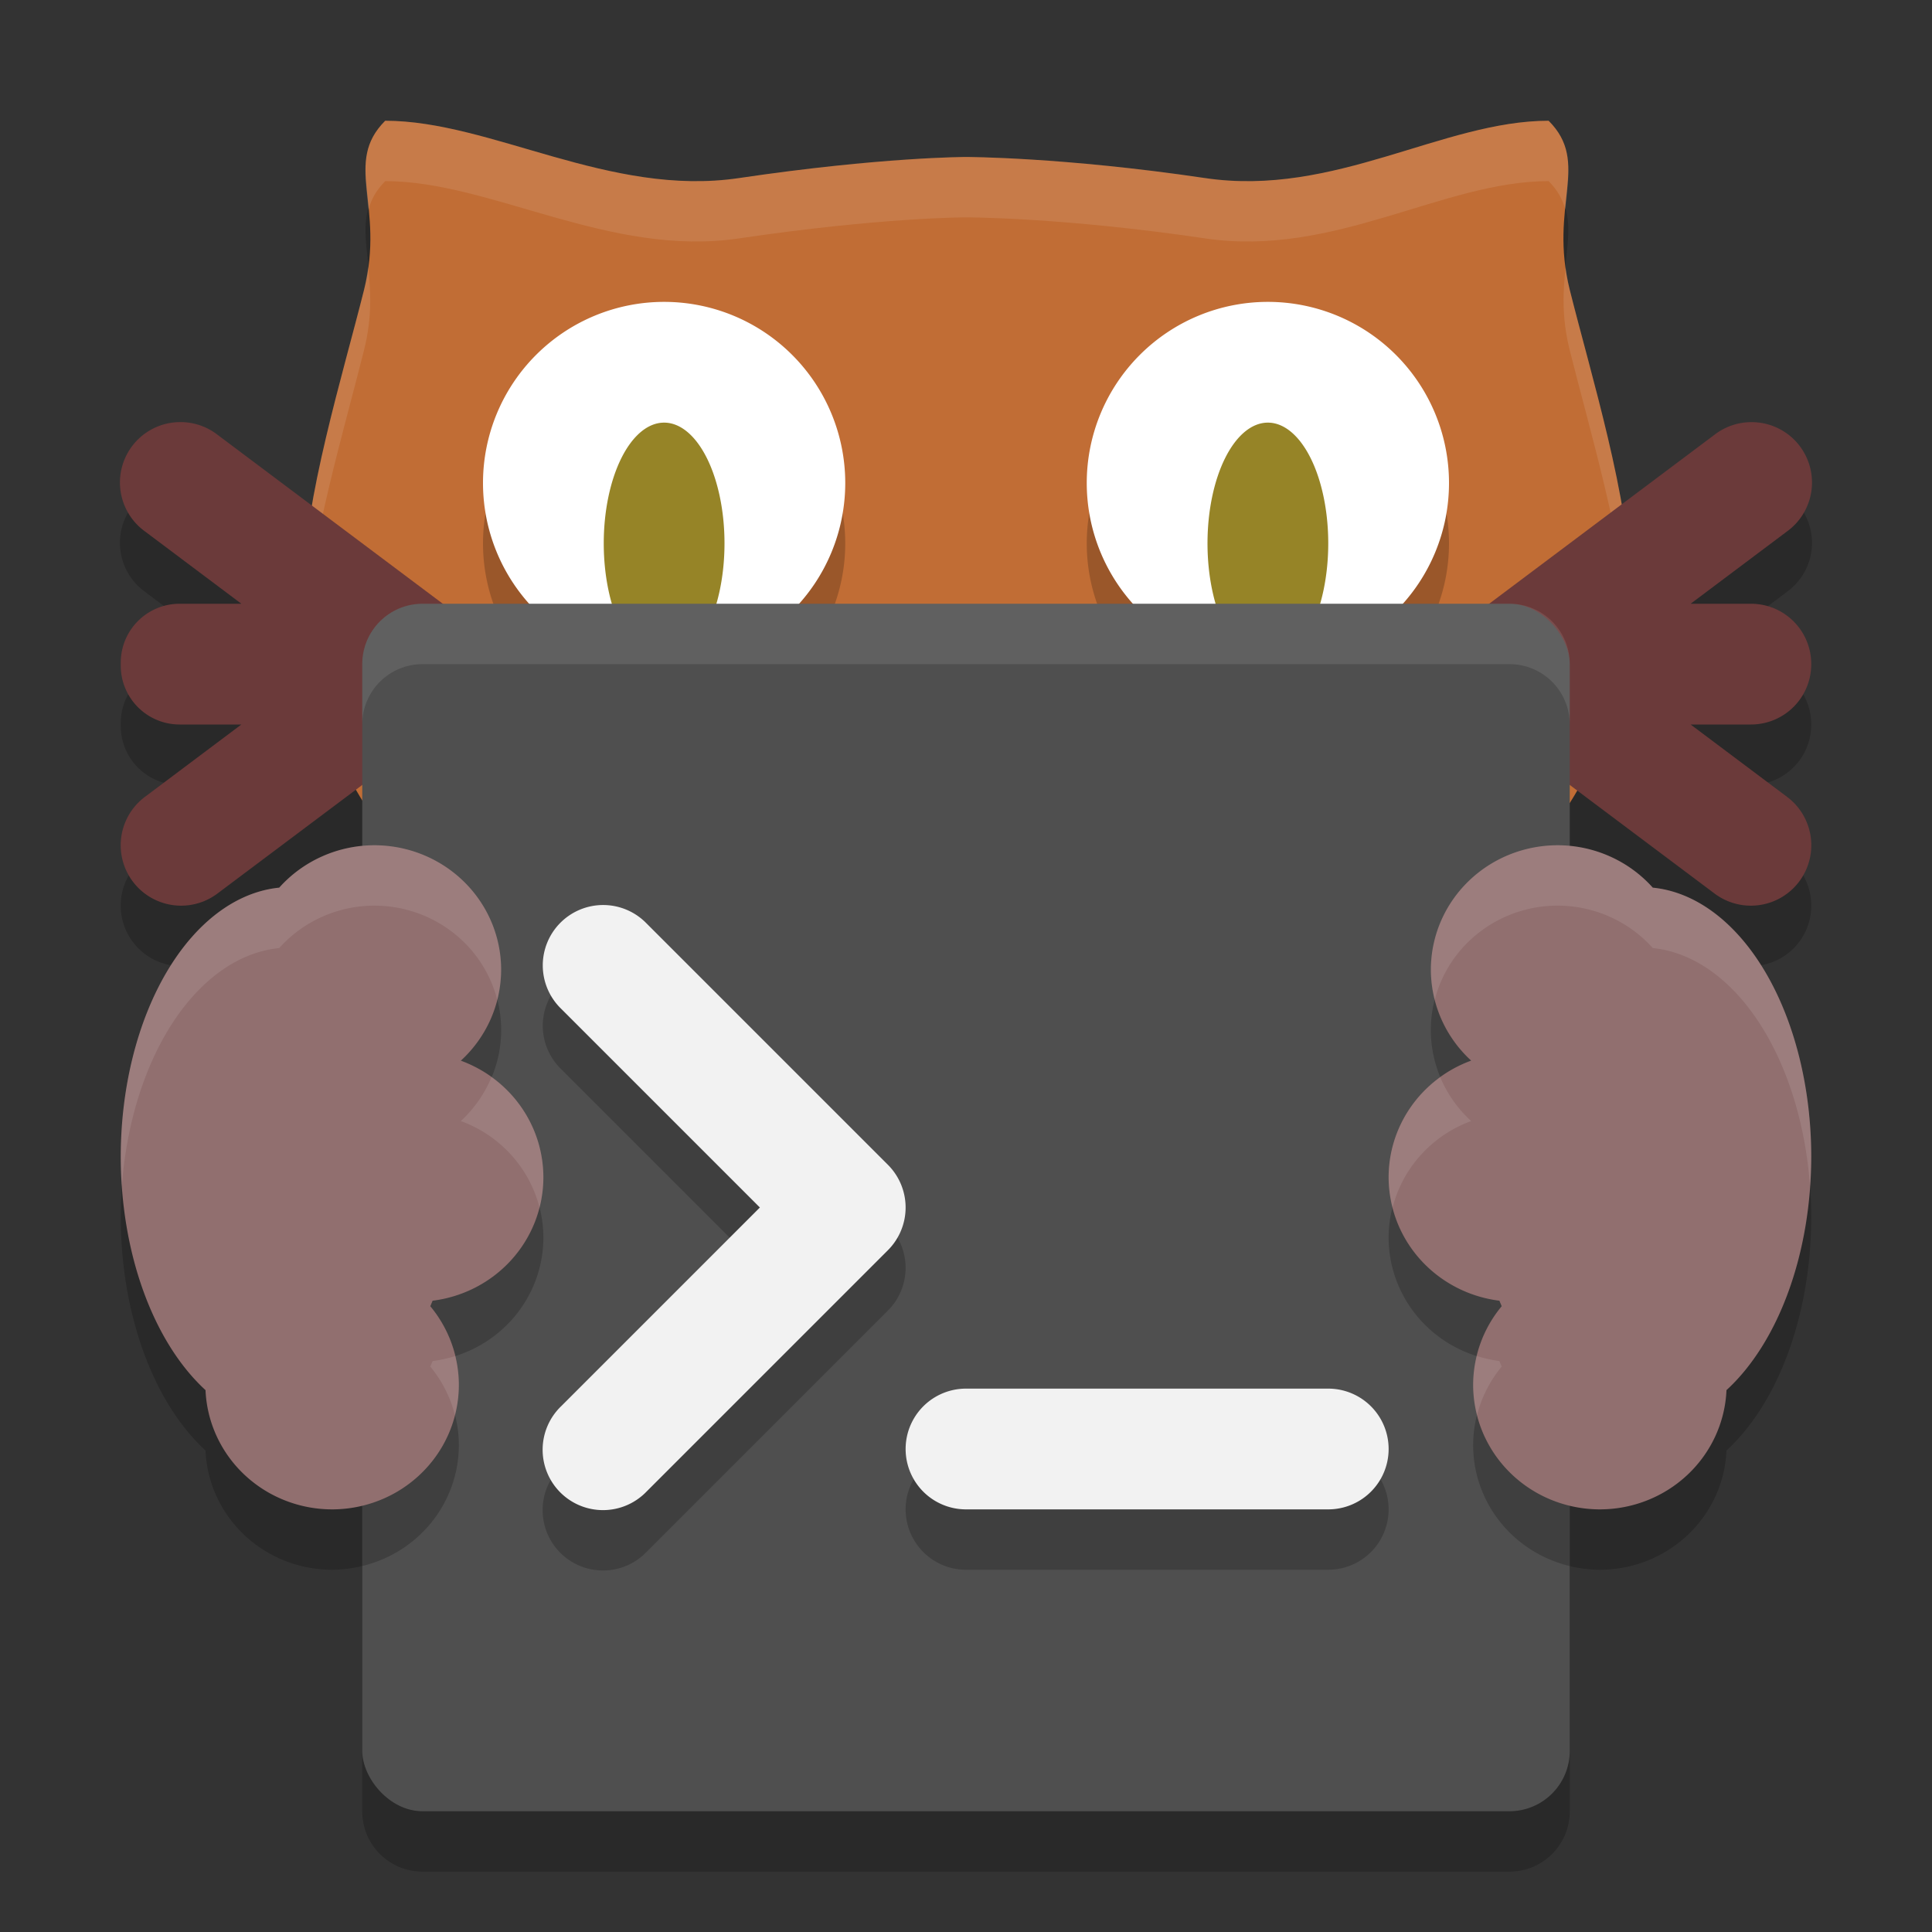 <svg xmlns="http://www.w3.org/2000/svg" width="32" height="32" version="1.1"><rect width="100%" height="100%" fill="#333333" stroke="none"/><defs>
<linearGradient id="ucPurpleBlue" x1="0%" y1="0%" x2="100%" y2="100%">
  <stop offset="0%" style="stop-color:#B794F4;stop-opacity:1"/>
  <stop offset="100%" style="stop-color:#4299E1;stop-opacity:1"/>
</linearGradient>
</defs>
 <path style="opacity:0.2" d="M 6.381 3 C 5.681 3.7 6.379 4.401 6.029 5.801 C 5.778 6.806 5.379 8.168 5.17 9.377 L 3.6 8.199 A 1 1 0 0 0 2.947 7.992 A 1 1 0 0 0 2.4 9.801 L 3.998 11 L 2.977 11 C 2.436 11 2 11.436 2 11.977 L 2 12.023 C 2 12.564 2.436 13 2.977 13 L 3.998 13 L 2.4 14.199 A 1 1 0 1 0 3.6 15.801 L 5.9 14.076 C 5.934 14.134 5.965 14.194 6 14.25 L 6 15.01 A 2.1 2.062 0 0 0 4.625 15.703 A 2.8 4.469 0 0 0 2 20.156 A 2.8 4.469 0 0 0 3.404 24.025 A 2.1 2.062 0 0 0 5.5 26 A 2.1 2.062 0 0 0 6 25.938 L 6 30 C 6 30.554 6.446 31 7 31 L 25 31 C 25.554 31 26 30.554 26 30 L 26 25.939 A 2.1 2.062 0 0 0 26.5 26 A 2.1 2.062 0 0 0 28.596 24.025 A 2.8 4.469 0 0 0 30 20.156 A 2.8 4.469 0 0 0 27.375 15.703 A 2.1 2.062 0 0 0 26 15.012 L 26 14.299 C 26.042 14.231 26.079 14.159 26.119 14.09 L 28.4 15.801 A 1 1 0 1 0 29.6 14.199 L 28.002 13 L 29 13 C 29.554 13 30 12.554 30 12 C 30 11.446 29.554 11 29 11 L 28.002 11 L 29.6 9.801 A 1 1 0 0 0 29.023 7.992 A 1 1 0 0 0 28.4 8.199 L 26.855 9.357 C 26.646 8.153 26.25 6.801 26 5.801 C 25.65 4.401 26.35 3.7 25.65 3 C 23.9 3 22.104 4.266 19.963 3.949 C 17.6 3.599 16 3.6 16 3.6 C 16 3.6 14.601 3.599 12.238 3.949 C 10.097 4.266 8.131 3 6.381 3 z"/>
 <path style="fill:#c16d35" d="m 6.38,2 c -0.7,0.7 0,1.4 -0.35,2.8 -0.35,1.4 -1,3.5 -1,4.9 0,7.7 10.97,8.3 10.97,8.3 0,0 11,-0.6 11,-8.3 0,-1.4 -0.65,-3.5 -1,-4.9 -0.35,-1.4 0.35,-2.1 -0.35,-2.8 -1.75,0 -3.546,1.267 -5.688,0.95 C 17.6,2.6 16,2.6 16,2.6 c 0,0 -1.4,0 -3.763,0.35 C 10.096,3.267 8.13,2 6.38,2 Z"/>
 <path style="fill:#ffffff;opacity:0.1" d="M 6.381 2 C 5.95 2.431 6.043 2.881 6.102 3.475 C 6.146 3.311 6.225 3.156 6.381 3 C 8.131 3 10.097 4.266 12.238 3.949 C 14.601 3.599 16 3.6 16 3.6 C 16 3.6 17.6 3.599 19.963 3.949 C 22.104 4.266 23.9 3 25.65 3 C 25.805 3.155 25.883 3.31 25.928 3.473 C 25.986 2.88 26.08 2.43 25.65 2 C 23.9 2 22.104 3.266 19.963 2.949 C 17.6 2.599 16 2.6 16 2.6 C 16 2.6 14.601 2.599 12.238 2.949 C 10.097 3.266 8.131 2 6.381 2 z M 6.098 4.418 C 6.081 4.541 6.063 4.665 6.029 4.801 C 5.679 6.201 5.029 8.299 5.029 9.699 C 5.029 9.931 5.039 10.156 5.059 10.375 C 5.139 8.988 5.704 7.103 6.029 5.801 C 6.171 5.235 6.137 4.801 6.098 4.418 z M 25.932 4.42 C 25.892 4.803 25.859 5.236 26 5.801 C 26.326 7.103 26.89 8.988 26.971 10.375 C 26.99 10.156 27 9.931 27 9.699 C 27 8.299 26.35 6.201 26 4.801 C 25.966 4.666 25.948 4.542 25.932 4.42 z"/>
 <path style="fill:#6b3a3a" d="M 2.947 6.992 A 1 1 0 0 0 2.4 8.801 L 3.998 10 L 2.977 10 C 2.436 10 2 10.436 2 10.977 L 2 11.023 C 2 11.564 2.436 12 2.977 12 L 3.998 12 L 2.4 13.199 A 1 1 0 1 0 3.6 14.801 L 7.6 11.801 A 1 1 0 0 0 7.6 10.199 L 3.6 7.199 A 1 1 0 0 0 2.947 6.992 z M 29.023 6.992 A 1 1 0 0 0 28.4 7.199 L 24.4 10.199 A 1 1 0 0 0 24.4 11.801 L 28.4 14.801 A 1 1 0 1 0 29.6 13.199 L 28.002 12 L 29 12 C 29.554 12 30 11.554 30 11 C 30 10.446 29.554 10 29 10 L 28.002 10 L 29.6 8.801 A 1 1 0 0 0 29.023 6.992 z"/>
 <path style="opacity:0.2" d="m 11,6 a 3,3 0 0 0 -3,3 3,3 0 0 0 3,3 3,3 0 0 0 3,-3 3,3 0 0 0 -3,-3 z m 10,0 a 3,3 0 0 0 -3,3 3,3 0 0 0 3,3 3,3 0 0 0 3,-3 3,3 0 0 0 -3,-3 z"/>
 <path style="fill:#ffffff" d="M 11 5 A 3 3 0 0 0 8 8 A 3 3 0 0 0 11 11 A 3 3 0 0 0 14 8 A 3 3 0 0 0 11 5 z M 21 5 A 3 3 0 0 0 18 8 A 3 3 0 0 0 21 11 A 3 3 0 0 0 24 8 A 3 3 0 0 0 21 5 z"/>
 <path style="fill:#968427" d="M 11 7 A 1 2 0 0 0 10 9 A 1 2 0 0 0 11 11 A 1 2 0 0 0 12 9 A 1 2 0 0 0 11 7 z M 21 7 A 1 2 0 0 0 20 9 A 1 2 0 0 0 21 11 A 1 2 0 0 0 22 9 A 1 2 0 0 0 21 7 z"/>
 <rect style="fill:#4f4f4f" width="20" height="20" x="6" y="10" rx="1" ry="1"/>
 <path style="fill:#ffffff;opacity:0.1" d="M 7 10 C 6.446 10 6 10.446 6 11 L 6 12 C 6 11.446 6.446 11 7 11 L 25 11 C 25.554 11 26 11.446 26 12 L 26 11 C 26 10.446 25.554 10 25 10 L 7 10 z"/>
 <path style="opacity:0.2" d="M 6.199 15 A 2.1 2.062 0 0 0 6 15.012 L 6 25.938 A 2.1 2.062 0 0 0 7.6 23.938 A 2.1 2.062 0 0 0 7.127 22.635 A 2.8 4.469 0 0 0 7.166 22.543 A 2.1 2.062 0 0 0 9 20.5 A 2.1 2.062 0 0 0 7.633 18.568 A 2.1 2.062 0 0 0 8.301 17.062 A 2.1 2.062 0 0 0 6.199 15 z M 25.801 15 A 2.1 2.062 0 0 0 23.699 17.062 A 2.1 2.062 0 0 0 24.367 18.568 A 2.1 2.062 0 0 0 23 20.5 A 2.1 2.062 0 0 0 24.834 22.543 A 2.8 4.469 0 0 0 24.873 22.635 A 2.1 2.062 0 0 0 24.4 23.938 A 2.1 2.062 0 0 0 26 25.939 L 26 15.012 A 2.1 2.062 0 0 0 25.801 15 z M 9.99 15.99 A 1 1 0 0 0 9.293 17.707 L 12.586 21 L 9.293 24.293 A 1 1 0 1 0 10.707 25.707 L 14.707 21.707 A 1 1 0 0 0 14.707 20.293 L 10.707 16.293 A 1 1 0 0 0 9.99 15.99 z M 16 24 A 1 1 0 1 0 16 26 L 22 26 A 1 1 0 1 0 22 24 L 16 24 z"/>
 <path style="fill:#f2f2f2" d="M 9.99,14.99 A 1,1 0 0 0 9.293,16.707 L 12.586,20 9.293,23.293 a 1,1 0 1 0 1.414,1.414 l 4,-4 a 1,1 0 0 0 0,-1.414 l -4,-4 A 1,1 0 0 0 9.99,14.99 Z"/>
 <path style="fill:#f2f2f2" d="m 16,23 a 1,1 0 1 0 0,2 h 6 a 1,1 0 1 0 0,-2 z"/>
 <path style="fill:#916f6f" d="m 25.8,14 a 2.1,2.062 0 0 0 -2.1,2.062 2.1,2.062 0 0 0 0.667,1.505 A 2.1,2.062 0 0 0 23,19.5 a 2.1,2.062 0 0 0 1.835,2.044 2.8,4.469 0 0 0 0.038,0.091 A 2.1,2.062 0 0 0 24.4,22.938 2.1,2.062 0 0 0 26.5,25 2.1,2.062 0 0 0 28.596,23.025 2.8,4.469 0 0 0 30,19.156 2.8,4.469 0 0 0 27.375,14.702 2.1,2.062 0 0 0 25.8,14 Z"/>
 <path style="fill:#916f6f" d="M 6.2,14 A 2.1,2.062 0 0 0 4.625,14.702 2.8,4.469 0 0 0 2,19.156 2.8,4.469 0 0 0 3.404,23.025 2.1,2.062 0 0 0 5.5,25 2.1,2.062 0 0 0 7.6,22.938 2.1,2.062 0 0 0 7.127,21.635 2.8,4.469 0 0 0 7.165,21.544 2.1,2.062 0 0 0 9,19.5 2.1,2.062 0 0 0 7.633,17.568 2.1,2.062 0 0 0 8.3,16.062 2.1,2.062 0 0 0 6.2,14 Z"/>
 <path style="opacity:0.1;fill:#ffffff" d="M 6.199 14 A 2.1 2.062 0 0 0 4.625 14.703 A 2.8 4.469 0 0 0 2 19.156 A 2.8 4.469 0 0 0 2.018 19.652 A 2.8 4.469 0 0 1 4.625 15.703 A 2.1 2.062 0 0 1 6.199 15 A 2.1 2.062 0 0 1 8.236 16.561 A 2.1 2.062 0 0 0 8.301 16.062 A 2.1 2.062 0 0 0 6.199 14 z M 25.801 14 A 2.1 2.062 0 0 0 23.699 16.062 A 2.1 2.062 0 0 0 23.764 16.559 A 2.1 2.062 0 0 1 25.801 15 A 2.1 2.062 0 0 1 27.375 15.703 A 2.8 4.469 0 0 1 29.979 19.641 A 2.8 4.469 0 0 0 30 19.156 A 2.8 4.469 0 0 0 27.375 14.703 A 2.1 2.062 0 0 0 25.801 14 z M 8.141 17.84 A 2.1 2.062 0 0 1 7.633 18.568 A 2.1 2.062 0 0 1 8.936 20.002 A 2.1 2.062 0 0 0 9 19.5 A 2.1 2.062 0 0 0 8.141 17.84 z M 23.855 17.842 A 2.1 2.062 0 0 0 23 19.5 A 2.1 2.062 0 0 0 23.066 20 A 2.1 2.062 0 0 1 24.367 18.568 A 2.1 2.062 0 0 1 23.855 17.842 z M 24.461 22.459 A 2.1 2.062 0 0 0 24.4 22.938 A 2.1 2.062 0 0 0 24.465 23.438 A 2.1 2.062 0 0 1 24.873 22.635 A 2.8 4.469 0 0 1 24.834 22.543 A 2.1 2.062 0 0 1 24.461 22.459 z M 7.539 22.461 A 2.1 2.062 0 0 1 7.166 22.543 A 2.8 4.469 0 0 1 7.127 22.635 A 2.1 2.062 0 0 1 7.535 23.439 A 2.1 2.062 0 0 0 7.6 22.938 A 2.1 2.062 0 0 0 7.539 22.461 z"/>
</svg>
